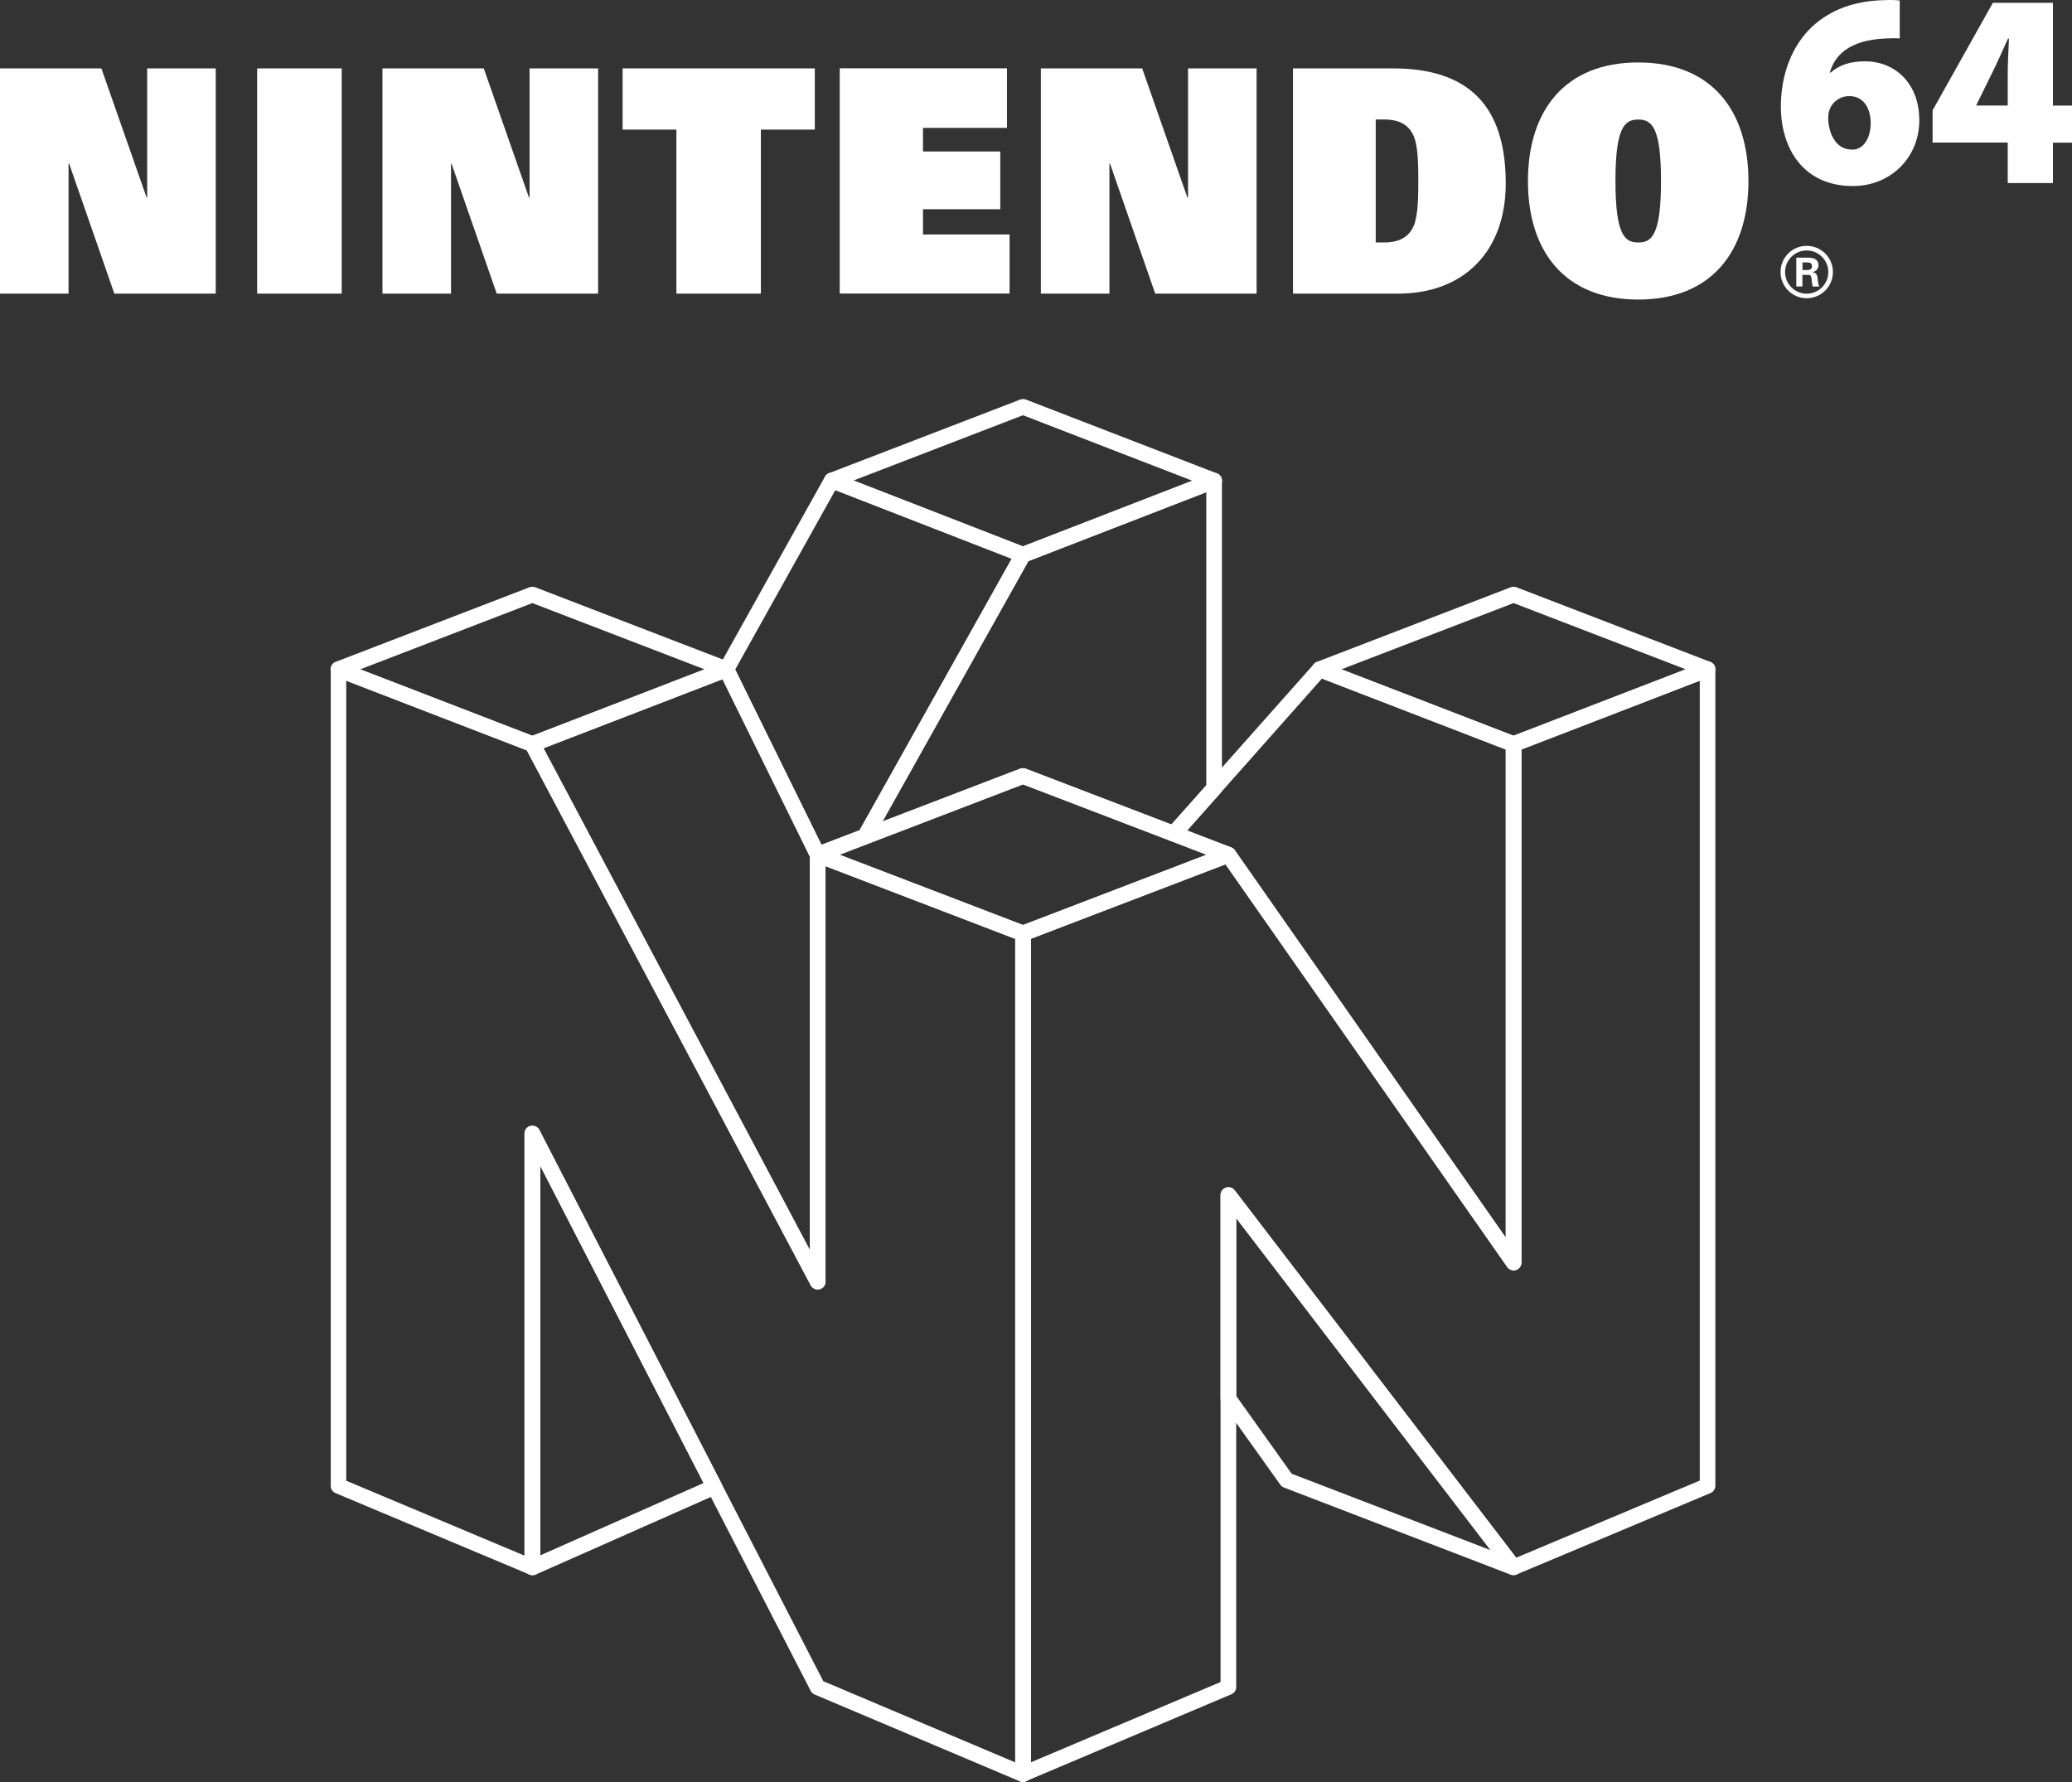 <?xml version="1.0" encoding="utf-8"?>
<!-- Generator: Adobe Illustrator 25.1.0, SVG Export Plug-In . SVG Version: 6.00 Build 0)  -->
<svg version="1.1" id="Layer_1" xmlns="http://www.w3.org/2000/svg" xmlns:xlink="http://www.w3.org/1999/xlink" x="0px" y="0px"
	 viewBox="0 0 2511.6 2160" style="enable-background:new 0 0 2511.6 2160;" xml:space="preserve">
<rect x="0" y="0" width="2511.6" height="2160" fill="#333333" stroke="none"/>
<style type="text/css">
	.st0{fill:#334FA2;}
	.st1{fill:#F01B25;}
	.st2{fill:#354EA2;}
	.st3{fill:#23B057;}
	.st4{fill:#FFA623;}
	.st5{fill:#FFFFFF;}
</style>
<g>
	<g>
		<g>
			<polyline class="st5" points="138.6,355.9 261.5,355.9 261.5,82.9 178.4,82.9 178.4,239.4 177.7,239.4 122.9,82.9 0,82.9 
				0,355.9 83.1,355.9 83.1,198.3 83.8,198.3 138.6,355.9 			"/>
		</g>
		<g>
			<polyline class="st5" points="602.1,355.9 725,355.9 725,82.9 641.9,82.9 641.9,239.4 641.2,239.4 586.4,82.9 463.6,82.9 
				463.6,355.9 546.7,355.9 546.7,198.3 547.3,198.3 602.1,355.9 			"/>
		</g>
		<g>
			<polyline class="st5" points="1400.3,355.9 1523.2,355.9 1523.2,82.9 1440.1,82.9 1440.1,239.4 1439.3,239.4 1384.5,82.9 
				1261.7,82.9 1261.7,355.9 1344.8,355.9 1344.8,198.3 1345.5,198.3 1400.3,355.9 			"/>
		</g>
		<g>
			<rect x="311.7" y="82.9" class="st5" width="102.5" height="273"/>
		</g>
		<g>
			<polyline class="st5" points="819.9,157.1 754.7,157.1 754.7,82.9 987.7,82.9 987.7,157.1 922.3,157.1 922.3,355.9 819.9,355.9 
				819.9,157.1 			"/>
		</g>
		<g>
			<path class="st5" d="M1667.6,293.9h10c16.5,0,27.5-5.1,34-16.1c6.8-11.3,7.6-32,7.6-58.4c0-26.5-0.7-47.2-7.6-58.5
				c-6.4-11-17.5-16.1-34-16.1h-10V293.9 M1567.3,82.9h121.4c103.6,0,136.5,58.6,136.5,139.5c0,82.4-50.9,133.5-130.4,133.5h-127.5
				V82.9z"/>
		</g>
		<g>
			<path class="st5" d="M1985.8,293.9c15.8,0,27.6-7.7,27.6-74.5c0-65.3-11.1-74.5-27.6-74.5c-16.5,0-27.6,9.2-27.6,74.5
				C1958.2,286.2,1970.1,293.9,1985.8,293.9 M1985.8,75.7c89.2,0,133.6,58.6,133.6,143.7c0,85.1-44.4,143.7-133.6,143.7
				c-89.2,0-133.7-58.6-133.7-143.7C1852.2,134.3,1896.6,75.7,1985.8,75.7z"/>
		</g>
		<g>
			<path class="st5" d="M2245.1,181.4c14.1,0,22.5-14.3,22.5-32.6c-0.1-15.5-7.2-32.3-26-32.3c-11.4,0-20.4,7.2-23.7,16
				c-1.3,2.7-1.8,6.6-1.8,13c1.2,17.5,9.6,35.8,28.7,35.8H2245.1 M2302.7,46.6c-5.4-0.4-10.7-0.3-18.1,0.1
				c-43.2,2.1-60.7,20.4-66.6,41.3h1c10.7-9.4,24-13.7,41.9-13.7c34.2,0,65.6,24.8,65.6,71.6c0,44.7-34.4,79.6-80.5,79.6
				c-60.8,0-87.3-46.5-87.3-96.3c0-40.5,14.4-74.8,37.9-96.9c22.5-20.7,51.3-31.2,86.8-32.1c9.4-0.5,15,0,19.4,0.4V46.6z"/>
		</g>
		<g>
			<path class="st5" d="M2433.7,127.9V90.3c0-13.8,0.8-28.3,1.5-43.5h-1.2c-6.8,14.8-12.7,28.8-20.4,44l-17.9,36.4l-0.2,0.7H2433.7
				 M2433.7,221.8v-49h-91.1v-39.1l73.1-130.3h72.8v124.6h23.1v44.9h-23.1v49H2433.7z"/>
		</g>
		<g>
			<polyline class="st5" points="1017.9,82.8 1220.6,82.8 1220.6,155 1118.8,155 1118.8,183.6 1212.5,183.6 1212.5,253.6 
				1118.8,253.6 1118.8,284.2 1223.8,284.2 1223.8,355.8 1017.9,355.8 1017.9,82.8 			"/>
		</g>
		<g>
			<path class="st5" d="M2190,356c-14.5,0-26.2-11.8-26.2-26.2c0-14.5,11.7-26.2,26.2-26.2c14.5,0,26.2,11.7,26.2,26.2
				C2216.2,344.2,2204.5,356,2190,356 M2190,298c-17.5,0-31.7,14.2-31.7,31.7c0,17.6,14.2,31.8,31.7,31.8
				c17.5,0,31.8-14.2,31.8-31.8C2221.8,312.2,2207.6,298,2190,298z"/>
		</g>
		<g>
			<path class="st5" d="M2184.9,327.3h6.3c3.3-0.1,5.2-1.7,5.2-4.8c0-3.1-1.9-4.4-5.2-4.4h-6.3V327.3 M2184.9,347.2h-7.5v-34.9h14.8
				c6,0.1,12.1,1.9,12.1,9.1c0,4.5-3,7.6-7.3,8.5v0.1c5.8,0.7,5.8,4.2,6.4,9c0.3,2.2,0.6,6.4,2,8.3h-8.2c-0.7-3.1-1-6.2-1.3-9.4
				c-0.2-2-0.7-4.6-3.2-4.7h-7.9V347.2z"/>
		</g>
	</g>
	<g>
		<g id="layer2_49_">
			<g id="polygon3542_49_">
				<path class="st5" d="M1048.6,1023.5c-2.7,0-5.3-1.2-7.2-3.3c-2.6-3-3.1-7.4-1.1-10.9l191.4-341.6c1.1-1.9,2.8-3.4,4.9-4.2
					l231.7-89.8c2.9-1.1,6.2-0.8,8.8,1c2.6,1.8,4.1,4.7,4.1,7.8v373.1c0,2.3-0.9,4.6-2.4,6.3l-48.9,54.9c-2.6,2.9-6.8,4-10.5,2.6
					l-179.3-68.7l-188,72.1C1050.9,1023.3,1049.8,1023.5,1048.6,1023.5z M1240,931.2c1.2,0,2.3,0.2,3.4,0.6l176.6,67.6l42.2-47.3
					V596.5L1246.7,680l-176.9,315.7l166.9-64C1237.7,931.4,1238.9,931.2,1240,931.2z"/>
			</g>
			<g id="polygon3558_49_">
				<path class="st5" d="M1240.1,2160c-1.8,0-3.7-0.5-5.2-1.6c-2.7-1.8-4.3-4.7-4.3-7.9V1131.4c0-3.9,2.4-7.5,6.1-8.9l248.9-95.3
					c4.1-1.6,8.7-0.1,11.2,3.4l328.4,469.5V901.9c0-3.9,2.4-7.5,6.1-8.9l235.1-90.7c2.9-1.1,6.2-0.7,8.8,1c2.6,1.8,4.1,4.7,4.1,7.8
					v989.8c0,3.8-2.3,7.3-5.8,8.8l-235.1,98.7c-4,1.7-8.6,0.4-11.2-3l-328.7-429v568.5c0,3.8-2.3,7.3-5.8,8.7l-248.9,105.3
					C1242.6,2159.8,1241.3,2160,1240.1,2160z M1249.6,1137.9v998.2l229.9-97.3v-590.3c0-4.1,2.6-7.7,6.5-9c3.9-1.3,8.1,0,10.6,3.2
					l341.3,445.4l222.5-93.5V825.1l-216.1,83.4v621.8c0,4.1-2.7,7.8-6.6,9.1c-4,1.2-8.3-0.2-10.6-3.6l-341.5-488.1L1249.6,1137.9z"
					/>
			</g>
			<g id="polygon3560_49_">
				<path class="st5" d="M645.3,1909.3c-1.8,0-3.6-0.5-5.2-1.5c-2.7-1.8-4.3-4.7-4.3-8v-525.9c0-4.4,3-8.2,7.3-9.2
					c4.3-1,8.7,1,10.7,4.9l220.6,428.3c1.2,2.3,1.4,5,0.5,7.5c-0.9,2.5-2.7,4.5-5.1,5.5l-220.6,97.7
					C648,1909.1,646.6,1909.3,645.3,1909.3z M654.8,1413.1v472.2l198-87.7L654.8,1413.1z"/>
			</g>
		</g>
		<g id="layer3_49_">
			<g id="polygon3538_49_">
				<path class="st5" d="M991.1,1045.5c-3.5,0-6.9-2-8.5-5.3L871.9,815.5c-1.4-2.8-1.3-6.1,0.2-8.8l127.9-229
					c2.3-4.1,7.3-5.9,11.7-4.2l231.7,90.1c2.6,1,4.6,3.1,5.5,5.6c0.9,2.6,0.7,5.5-0.7,7.9l-191.4,341.6c-1.1,1.9-2.8,3.4-4.9,4.2
					l-57.5,22C993.4,1045.3,992.2,1045.5,991.1,1045.5z M891.2,811.5l104.6,212.5l46.2-17.7l184.4-329.1l-213.8-83.2L891.2,811.5z"
					/>
			</g>
			<g id="polygon3540_49_">
				<path class="st5" d="M1834.7,1539.7c-3,0-6-1.5-7.8-4.1l-344.1-491.8l-63.5-24.4c-2.9-1.1-5.1-3.6-5.8-6.6
					c-0.7-3,0.1-6.2,2.1-8.6L1592.6,805c2.6-3,6.8-4,10.5-2.6l235,90.7c3.7,1.4,6.1,4.9,6.1,8.9v628.3c0,4.1-2.7,7.8-6.6,9.1
					C1836.6,1539.6,1835.7,1539.7,1834.7,1539.7z M1439,1006.7l53.4,20.5c1.8,0.7,3.3,1.9,4.4,3.4l328.4,469.5V908.5l-222.8-86
					L1439,1006.7z"/>
			</g>
			<g id="polygon3552_49_">
				<path class="st5" d="M1240,2160c-1.3,0-2.5-0.2-3.7-0.8l-248.9-105.3c-2-0.9-3.7-2.4-4.7-4.4l-327.8-636.5v486.8
					c0,3.2-1.6,6.2-4.2,7.9c-2.6,1.8-6,2.1-8.9,0.8l-235.1-98.7c-3.5-1.5-5.8-4.9-5.8-8.8V811.3c0-3.1,1.5-6.1,4.1-7.8
					c2.6-1.8,5.9-2.2,8.8-1l235.1,90.7c2.1,0.8,3.9,2.4,5,4.4l327.9,617.7V1036c0-3.1,1.5-6.1,4.1-7.8c2.6-1.8,5.9-2.2,8.8-1
					l248.9,95.4c3.7,1.4,6.1,4.9,6.1,8.9v1019.1c0,3.2-1.6,6.2-4.3,7.9C1243.7,2159.5,1241.9,2160,1240,2160z M998,2037.8
					l232.6,98.4v-998.2l-229.9-88.1v503.6c0,4.4-3,8.2-7.2,9.2c-4.2,1.1-8.6-0.9-10.7-4.8L638.6,909.5l-218.9-84.4v969.7l216.1,90.8
					v-511.6c0-4.4,3-8.2,7.3-9.2c4.3-1,8.7,1,10.7,4.9L998,2037.8z"/>
			</g>
		</g>
		<g id="layer4_49_">
			<g id="polygon3554_49_">
				<path class="st5" d="M991.1,1562.9c-3.5,0-6.7-1.9-8.4-5L636.9,906.4c-1.3-2.4-1.5-5.2-0.5-7.8c0.9-2.5,2.9-4.6,5.5-5.5
					L877,802.4c4.6-1.8,9.8,0.3,11.9,4.7l110.7,224.8c0.6,1.3,1,2.7,1,4.2v517.4c0,4.4-3,8.2-7.2,9.2
					C992.6,1562.8,991.9,1562.9,991.1,1562.9z M658.8,907l322.9,608.3v-477l-105.8-215L658.8,907z"/>
			</g>
			<g id="polygon3556_49_">
				<path class="st5" d="M1834.7,1909.3c-1.1,0-2.3-0.2-3.4-0.6L1556.2,1803c-1.7-0.7-3.2-1.8-4.3-3.4l-70.6-99
					c-1.1-1.6-1.8-3.5-1.8-5.5v-246.5c0-4.1,2.6-7.7,6.5-9c3.9-1.3,8.1,0,10.6,3.2l345.7,451.2c2.6,3.4,2.6,8.1,0.1,11.5
					C1840.5,1908,1837.7,1909.3,1834.7,1909.3z M1565.7,1786.3l241,92.6l-308.2-402.3v215.4L1565.7,1786.3z"/>
			</g>
		</g>
		<g id="layer5_49_">
			<g id="polygon3544_49_">
				<path class="st5" d="M1240,1140.9c-1.2,0-2.3-0.2-3.4-0.6l-248.9-95.4c-3.7-1.4-6.1-4.9-6.1-8.9c0-3.9,2.4-7.5,6.1-8.9
					l248.9-95.4c2.2-0.8,4.6-0.8,6.8,0l248.9,95.4c3.7,1.4,6.1,4.9,6.1,8.9c0,3.9-2.4,7.5-6.1,8.9l-248.9,95.4
					C1242.4,1140.7,1241.2,1140.9,1240,1140.9z M1017.7,1036l222.4,85.2l222.4-85.2L1240,950.8L1017.7,1036z"/>
			</g>
			<g id="polygon3546_49_">
				<path class="st5" d="M1834.7,911.4c-1.2,0-2.3-0.2-3.4-0.6l-235.1-90.7c-3.7-1.4-6.1-4.9-6.1-8.9c0-3.9,2.4-7.5,6.1-8.9
					l235.1-90.5c2.2-0.8,4.6-0.8,6.8,0l235.1,90.5c3.7,1.4,6.1,4.9,6.1,8.9c0,3.9-2.4,7.5-6.1,8.9l-235.1,90.7
					C1837,911.2,1835.9,911.4,1834.7,911.4z M1626,811.3l208.7,80.5l208.7-80.5L1834.7,731L1626,811.3z"/>
			</g>
			<g id="polygon3548_49_">
				<path class="st5" d="M645.3,911.4c-1.2,0-2.3-0.2-3.4-0.6l-235.1-90.7c-3.7-1.4-6.1-4.9-6.1-8.9c0-3.9,2.4-7.5,6.1-8.9
					l235.1-90.5c2.2-0.8,4.6-0.8,6.8,0l235.1,90.5c3.7,1.4,6.1,4.9,6.1,8.9c0,3.9-2.4,7.5-6.1,8.9l-235.1,90.7
					C647.7,911.2,646.5,911.4,645.3,911.4z M436.7,811.3l208.7,80.5L854,811.3L645.3,731L436.7,811.3z"/>
			</g>
			<g id="polygon3550_49_">
				<path class="st5" d="M1240,681.9c-1.2,0-2.3-0.2-3.4-0.6L1005,591.2c-3.7-1.4-6.1-4.9-6.1-8.9c0-3.9,2.4-7.4,6.1-8.8l231.7-89.2
					c2.2-0.8,4.6-0.8,6.8,0l231.7,89.5c3.7,1.4,6.1,4.9,6.1,8.9c0,3.9-2.4,7.4-6.1,8.9l-231.7,89.8
					C1242.4,681.7,1241.2,681.9,1240,681.9z M1034.7,582.4l205.3,79.9l205.3-79.6L1240,503.3L1034.7,582.4z"/>
			</g>
		</g>
	</g>
</g>
</svg>
